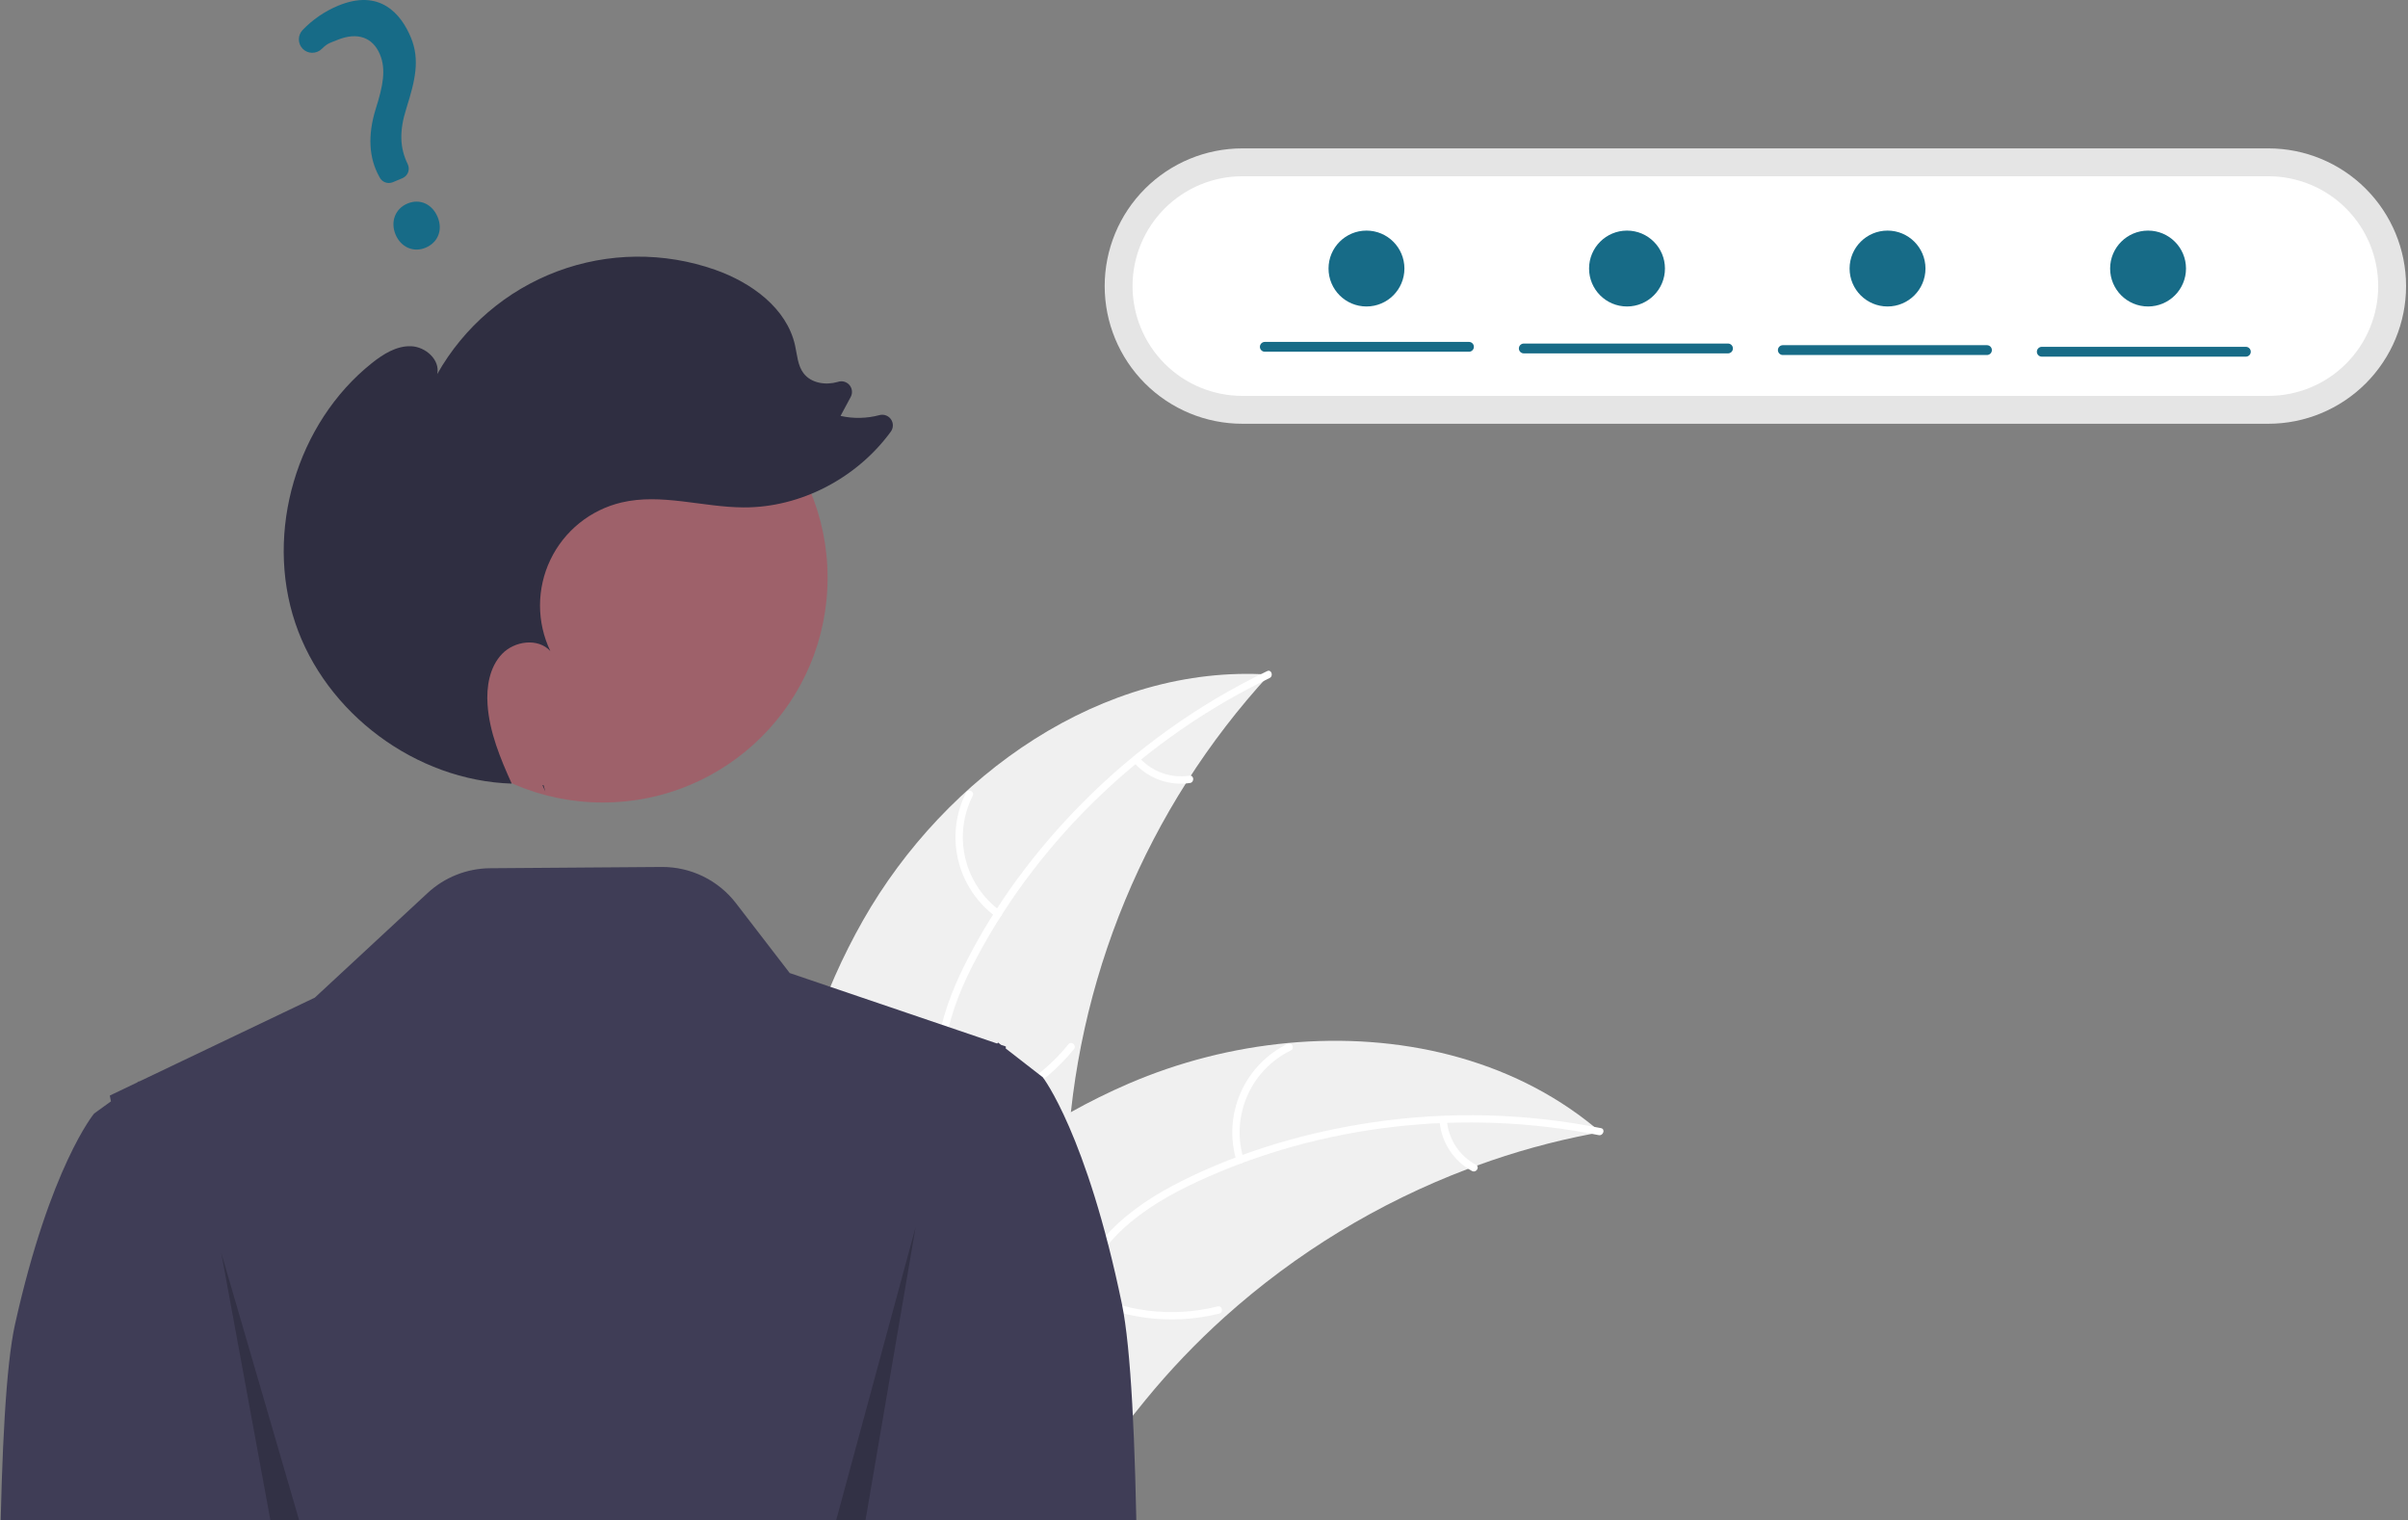 <svg width="952" height="601" viewBox="0 0 952 601" fill="none" xmlns="http://www.w3.org/2000/svg">
<rect x="0" y="0" width="952" height="601" fill="#808080" stroke="none"/>
<g clip-path="url(#clip0_55_620)">
<path d="M341.208 363.815C373.808 306.47 435.991 262.438 501.817 266.68C453.262 319.482 424.948 387.756 421.885 459.424C420.805 487.067 422.481 517.926 404.126 538.625C392.706 551.505 375.25 557.743 358.086 559.051C340.922 560.36 323.762 557.259 306.827 554.171L302.719 555.432C301.155 489.487 308.609 421.16 341.208 363.815Z" fill="#F0F0F0"/>
<path d="M501.915 268.06C453.237 291.494 411.731 330.63 386.251 378.36C380.742 388.679 376.052 399.627 374.006 411.201C371.96 422.781 373.389 433.804 377.345 444.803C380.96 454.858 385.824 464.724 386.932 475.483C388.101 486.823 383.928 497.426 376.418 505.842C367.228 516.138 354.887 522.519 342.601 528.339C328.96 534.801 314.689 541.297 305.028 553.357C303.857 554.819 301.658 552.917 302.827 551.458C319.636 530.474 348.41 526.53 368.363 509.627C377.673 501.74 384.663 490.999 384.222 478.413C383.836 467.408 378.83 457.229 375.081 447.08C371.144 436.424 369.181 425.708 370.593 414.347C372.037 402.724 376.309 391.571 381.53 381.156C393.304 357.668 409.416 336.105 427.875 317.465C449.089 296.038 473.811 278.399 500.973 265.309C502.655 264.5 503.585 267.256 501.915 268.06Z" fill="white"/>
<path d="M393.715 362.409C386.252 356.952 380.972 349.021 378.818 340.031C376.664 331.041 377.775 321.578 381.954 313.332C382.805 311.666 385.433 312.911 384.581 314.578C380.676 322.25 379.641 331.065 381.664 339.432C383.688 347.8 388.635 355.168 395.614 360.208C397.13 361.305 395.221 363.5 393.715 362.409Z" fill="white"/>
<path d="M374.84 439.946C393.539 437.214 410.521 427.534 422.401 412.837C423.576 411.38 425.776 413.281 424.601 414.737C412.211 430.008 394.518 440.045 375.053 442.846C373.197 443.111 372.995 440.21 374.84 439.946Z" fill="white"/>
<path d="M450.525 299.616C452.972 302.329 456.055 304.391 459.497 305.618C462.938 306.845 466.631 307.198 470.243 306.646C472.094 306.357 472.295 309.258 470.455 309.545C466.462 310.137 462.385 309.742 458.579 308.395C454.774 307.048 451.356 304.789 448.625 301.817C448.344 301.558 448.172 301.202 448.144 300.821C448.116 300.44 448.234 300.063 448.475 299.766C448.728 299.476 449.085 299.298 449.469 299.27C449.853 299.241 450.232 299.366 450.525 299.616Z" fill="white"/>
<path d="M632.791 447.583C631.64 447.796 630.489 448.01 629.328 448.245C613.871 451.194 598.68 455.393 583.903 460.802C582.754 461.202 581.596 461.625 580.461 462.057C544.999 475.467 512.336 495.344 484.131 520.679C472.917 530.77 462.487 541.7 452.931 553.374C439.735 569.496 426.71 588.027 409.466 598.54C407.679 599.657 405.825 600.662 403.914 601.549L304.576 560.345C304.397 560.139 304.208 559.954 304.028 559.746L299.987 558.282C300.438 557.646 300.919 556.996 301.37 556.359C301.63 555.989 301.912 555.628 302.172 555.257C302.352 555.013 302.533 554.77 302.682 554.539C302.742 554.458 302.803 554.377 302.853 554.318C303.002 554.088 303.165 553.889 303.304 553.682C305.984 550.038 308.694 546.407 311.434 542.789C311.444 542.767 311.444 542.767 311.475 542.753C332.426 515.237 355.858 489.228 382.492 467.602C383.294 466.952 384.104 466.278 384.95 465.647C397.01 455.966 409.841 447.286 423.315 439.695C430.706 435.563 438.302 431.807 446.073 428.442C466.168 419.787 487.5 414.346 509.287 412.32C552.718 408.287 596.956 418.189 630.266 445.473C631.118 446.172 631.949 446.862 632.791 447.583Z" fill="#F0F0F0"/>
<path d="M632.045 448.751C579.07 438.154 522.366 444.413 473.286 467.182C462.674 472.104 452.339 478.021 443.736 486.032C435.13 494.045 429.635 503.707 426.171 514.87C423.004 525.076 420.947 535.881 415.355 545.139C409.46 554.897 399.745 560.851 388.681 563.048C375.145 565.737 361.449 563.401 348.136 560.651C333.354 557.598 318.048 554.192 303.073 558.005C301.258 558.467 300.648 555.624 302.459 555.163C328.514 548.53 353.863 562.704 379.971 561.221C392.154 560.529 404.202 556.161 411.427 545.847C417.745 536.828 419.876 525.687 422.993 515.326C426.266 504.447 431.149 494.71 439.117 486.488C447.268 478.078 457.394 471.744 467.833 466.572C491.374 454.907 517.222 447.391 543.183 443.621C573.021 439.285 603.381 440.086 632.949 445.988C634.779 446.354 633.863 449.115 632.045 448.751Z" fill="white"/>
<path d="M488.849 458.939C486.176 450.089 486.735 440.578 490.428 432.103C494.12 423.628 500.705 416.741 509.006 412.673C510.689 411.855 512.038 414.432 510.353 415.25C502.616 419.024 496.483 425.44 493.061 433.339C489.638 441.238 489.152 450.1 491.691 458.326C492.24 460.114 489.395 460.717 488.849 458.939Z" fill="white"/>
<path d="M427.095 509.484C443.671 518.561 463.058 521.057 481.391 516.474C483.208 516.018 483.819 518.861 482.005 519.316C462.918 524.049 442.747 521.411 425.52 511.928C423.878 511.023 425.463 508.584 427.095 509.484Z" fill="white"/>
<path d="M572.014 443.006C572.335 446.646 573.555 450.149 575.564 453.2C577.573 456.252 580.309 458.757 583.525 460.49C585.177 461.374 583.591 463.811 581.95 462.933C578.405 461.002 575.387 458.232 573.16 454.865C570.932 451.498 569.563 447.637 569.172 443.619C569.104 443.244 569.181 442.856 569.388 442.535C569.595 442.214 569.916 441.984 570.287 441.892C570.663 441.813 571.056 441.885 571.379 442.094C571.703 442.302 571.931 442.63 572.014 443.006Z" fill="white"/>
<path d="M443.559 515.561C429.647 448.295 412.257 425.868 412.257 425.868L405.614 420.716L397.624 414.51L397.663 413.712L395.768 413.068L395.323 412.722L394.594 412.162L394.476 412.288L394.229 412.545L358.076 400.256L312.211 384.677L290.972 357.071C287.513 352.575 283.06 348.941 277.962 346.454C272.863 343.967 267.258 342.695 261.586 342.737L193.756 343.239C184.585 343.307 175.771 346.803 169.047 353.04L124.464 394.394L54.995 427.572L54.877 427.455L54.148 427.976L43.414 433.108L43.857 435.414L37.214 440.207C37.214 440.207 19.824 461.075 5.912 523.666C2.373 539.592 0.631 573.756 0.002 615.855C-0.03 617.984 0.362 620.099 1.155 622.076C1.948 624.053 3.126 625.852 4.621 627.369C6.115 628.887 7.897 630.092 9.861 630.915C11.826 631.737 13.934 632.161 16.064 632.162H387.112L433.423 632.162C435.552 632.161 437.659 631.737 439.622 630.915C441.585 630.094 443.366 628.89 444.86 627.374C446.354 625.859 447.533 624.062 448.327 622.087C449.121 620.112 449.515 618 449.486 615.871C448.872 570.062 447.13 532.833 443.559 515.561Z" fill="#3F3D56"/>
<path d="M491.166 58.662C476.73 58.662 462.885 64.397 452.678 74.605C442.47 84.812 436.735 98.657 436.735 113.093C436.735 127.529 442.47 141.374 452.678 151.581C462.885 161.789 476.73 167.524 491.166 167.524H896.805C911.241 167.524 925.085 161.789 935.293 151.581C945.501 141.374 951.235 127.529 951.235 113.093C951.235 98.657 945.501 84.812 935.293 74.605C925.085 64.397 911.241 58.662 896.805 58.662H491.166Z" fill="#E5E5E5"/>
<path d="M491.166 69.678C479.652 69.678 468.609 74.252 460.467 82.394C452.325 90.536 447.751 101.579 447.751 113.093C447.751 124.607 452.325 135.65 460.467 143.792C468.609 151.934 479.652 156.508 491.166 156.508H896.805C908.319 156.508 919.362 151.934 927.504 143.792C935.646 135.65 940.22 124.607 940.22 113.093C940.22 101.579 935.646 90.536 927.504 82.394C919.362 74.252 908.319 69.678 896.805 69.678H491.166Z" fill="white"/>
<path d="M238.323 317.255C287.4 317.255 327.186 277.47 327.186 228.392C327.186 179.314 287.4 139.529 238.323 139.529C189.245 139.529 149.46 179.314 149.46 228.392C149.46 277.47 189.245 317.255 238.323 317.255Z" fill="#9E616A"/>
<path d="M215.59 312.904C215.21 312.068 214.832 311.229 214.454 310.388C214.6 310.392 214.744 310.413 214.889 310.417L215.59 312.904Z" fill="#2F2E41"/>
<path d="M146.989 143.57C151.483 139.985 156.736 136.686 162.483 136.872C168.229 137.057 174.056 142.247 172.865 147.871C183.42 129.183 200.22 114.81 220.316 107.274C240.412 99.739 262.521 99.523 282.761 106.663C297.042 111.702 311.048 121.783 314.329 136.568C315.171 140.363 315.352 144.525 317.721 147.606C320.709 151.492 326.426 152.371 331.133 151.004C331.18 150.991 331.227 150.977 331.274 150.963C332.069 150.691 332.928 150.664 333.738 150.886C334.549 151.108 335.274 151.567 335.821 152.206C336.367 152.844 336.709 153.632 336.803 154.467C336.897 155.302 336.738 156.146 336.347 156.89L332.306 164.426C337.4 165.562 342.693 165.449 347.734 164.098C348.572 163.878 349.457 163.923 350.268 164.226C351.079 164.53 351.776 165.076 352.264 165.791C352.752 166.506 353.007 167.355 352.993 168.221C352.98 169.086 352.699 169.927 352.189 170.626C338.864 188.92 316.603 200.734 293.886 200.595C277.74 200.497 261.428 194.932 245.714 198.645C239.635 200.081 233.955 202.86 229.09 206.778C224.225 210.696 220.299 215.654 217.6 221.287C214.901 226.92 213.498 233.086 213.492 239.333C213.487 245.579 214.881 251.747 217.57 257.385C212.743 252.105 203.411 253.355 198.473 258.532C193.535 263.709 192.257 271.436 192.755 278.573C193.515 289.489 197.792 299.774 202.301 309.785C164.5 308.595 128.746 282.078 116.711 246.213C104.626 210.198 117.292 167.261 146.989 143.57Z" fill="#2F2E41"/>
<path opacity="0.2" d="M87.464 495.253L112.388 630.86L127.343 632.162L87.464 495.253Z" fill="black"/>
<path opacity="0.2" d="M362.007 485.026L337.083 630.762L322.128 632.162L362.007 485.026Z" fill="black"/>
<path d="M168.247 97.932C163.468 99.927 158.482 97.741 156.391 92.732C154.267 87.648 156.25 82.486 161.106 80.459C165.962 78.431 170.859 80.623 173.017 85.79C175.142 90.879 173.181 95.872 168.247 97.932ZM159.093 70.45L155.293 72.037C154.344 72.428 153.282 72.45 152.318 72.096C151.354 71.742 150.558 71.04 150.087 70.127L149.899 69.76C145.811 62.386 145.343 53.425 148.515 43.139C151.454 33.911 152.675 27.422 150.22 21.543C147.382 14.745 141.321 12.616 133.592 15.7C130.594 16.952 129.64 16.932 127.281 19.273C126.768 19.788 126.156 20.194 125.482 20.468C124.809 20.742 124.087 20.877 123.36 20.866C122.657 20.858 121.963 20.708 121.319 20.426C120.675 20.143 120.095 19.734 119.613 19.223C118.683 18.237 118.163 16.936 118.156 15.582C118.149 14.227 118.657 12.92 119.576 11.926C123.541 7.775 128.324 4.491 133.622 2.281C150.228 -4.653 158.588 5.585 162.413 14.746C166.155 23.707 164.05 32.022 160.668 42.79C157.834 51.737 157.999 58.367 161.219 64.959C161.451 65.458 161.58 65.998 161.599 66.548C161.617 67.097 161.524 67.645 161.326 68.158C161.127 68.671 160.827 69.138 160.444 69.532C160.06 69.926 159.6 70.238 159.093 70.45Z" fill="#176B87"/>
<path d="M580.766 139.053H500.06C499.803 139.054 499.549 139.005 499.312 138.909C499.074 138.812 498.858 138.669 498.676 138.488C498.494 138.307 498.35 138.093 498.252 137.856C498.153 137.619 498.102 137.365 498.102 137.109C498.102 136.852 498.153 136.599 498.252 136.362C498.35 136.125 498.494 135.91 498.676 135.73C498.858 135.549 499.074 135.406 499.312 135.309C499.549 135.212 499.803 135.163 500.06 135.165H580.766C581.28 135.168 581.771 135.375 582.133 135.739C582.494 136.103 582.697 136.595 582.697 137.109C582.697 137.622 582.494 138.115 582.133 138.479C581.771 138.843 581.28 139.049 580.766 139.053Z" fill="#176B87"/>
<path d="M683.148 139.701H602.441C602.185 139.702 601.93 139.653 601.693 139.557C601.456 139.46 601.24 139.317 601.058 139.136C600.876 138.955 600.732 138.74 600.633 138.504C600.535 138.267 600.484 138.013 600.484 137.757C600.484 137.5 600.535 137.246 600.633 137.01C600.732 136.773 600.876 136.558 601.058 136.377C601.24 136.197 601.456 136.054 601.693 135.957C601.93 135.86 602.185 135.811 602.441 135.813H683.148C683.405 135.811 683.659 135.86 683.896 135.957C684.133 136.054 684.349 136.197 684.531 136.377C684.713 136.558 684.858 136.773 684.956 137.01C685.055 137.246 685.105 137.5 685.105 137.757C685.105 138.013 685.055 138.267 684.956 138.504C684.858 138.74 684.713 138.955 684.531 139.136C684.349 139.317 684.133 139.46 683.896 139.557C683.659 139.653 683.405 139.702 683.148 139.701Z" fill="#176B87"/>
<path d="M785.53 140.349H704.823C704.31 140.345 703.819 140.139 703.457 139.775C703.095 139.41 702.892 138.918 702.892 138.405C702.892 137.891 703.095 137.399 703.457 137.035C703.819 136.671 704.31 136.464 704.823 136.461H785.53C785.786 136.459 786.04 136.508 786.278 136.605C786.515 136.702 786.731 136.845 786.913 137.025C787.095 137.206 787.239 137.421 787.338 137.658C787.436 137.894 787.487 138.148 787.487 138.405C787.487 138.661 787.436 138.915 787.338 139.152C787.239 139.388 787.095 139.603 786.913 139.784C786.731 139.965 786.515 140.108 786.278 140.204C786.04 140.301 785.786 140.35 785.53 140.349Z" fill="#176B87"/>
<path d="M887.911 140.997H807.204C806.691 140.993 806.2 140.787 805.838 140.423C805.476 140.058 805.273 139.566 805.273 139.053C805.273 138.539 805.476 138.047 805.838 137.683C806.2 137.319 806.691 137.112 807.204 137.109H887.911C888.424 137.112 888.916 137.319 889.277 137.683C889.639 138.047 889.842 138.539 889.842 139.053C889.842 139.566 889.639 140.058 889.277 140.423C888.916 140.787 888.424 140.993 887.911 140.997Z" fill="#176B87"/>
<path d="M540.235 121.162C548.52 121.162 555.235 114.447 555.235 106.162C555.235 97.878 548.52 91.162 540.235 91.162C531.951 91.162 525.235 97.878 525.235 106.162C525.235 114.447 531.951 121.162 540.235 121.162Z" fill="#176B87"/>
<path d="M643.235 121.162C651.52 121.162 658.235 114.447 658.235 106.162C658.235 97.878 651.52 91.162 643.235 91.162C634.951 91.162 628.235 97.878 628.235 106.162C628.235 114.447 634.951 121.162 643.235 121.162Z" fill="#176B87"/>
<path d="M746.235 121.162C754.52 121.162 761.235 114.447 761.235 106.162C761.235 97.878 754.52 91.162 746.235 91.162C737.951 91.162 731.235 97.878 731.235 106.162C731.235 114.447 737.951 121.162 746.235 121.162Z" fill="#176B87"/>
<path d="M849.235 121.162C857.52 121.162 864.235 114.447 864.235 106.162C864.235 97.878 857.52 91.162 849.235 91.162C840.951 91.162 834.235 97.878 834.235 106.162C834.235 114.447 840.951 121.162 849.235 121.162Z" fill="#176B87"/>
</g>
<defs>
<clipPath id="clip0_55_620">
<rect width="951.235" height="632.162" fill="white"/>
</clipPath>
</defs>
</svg>
